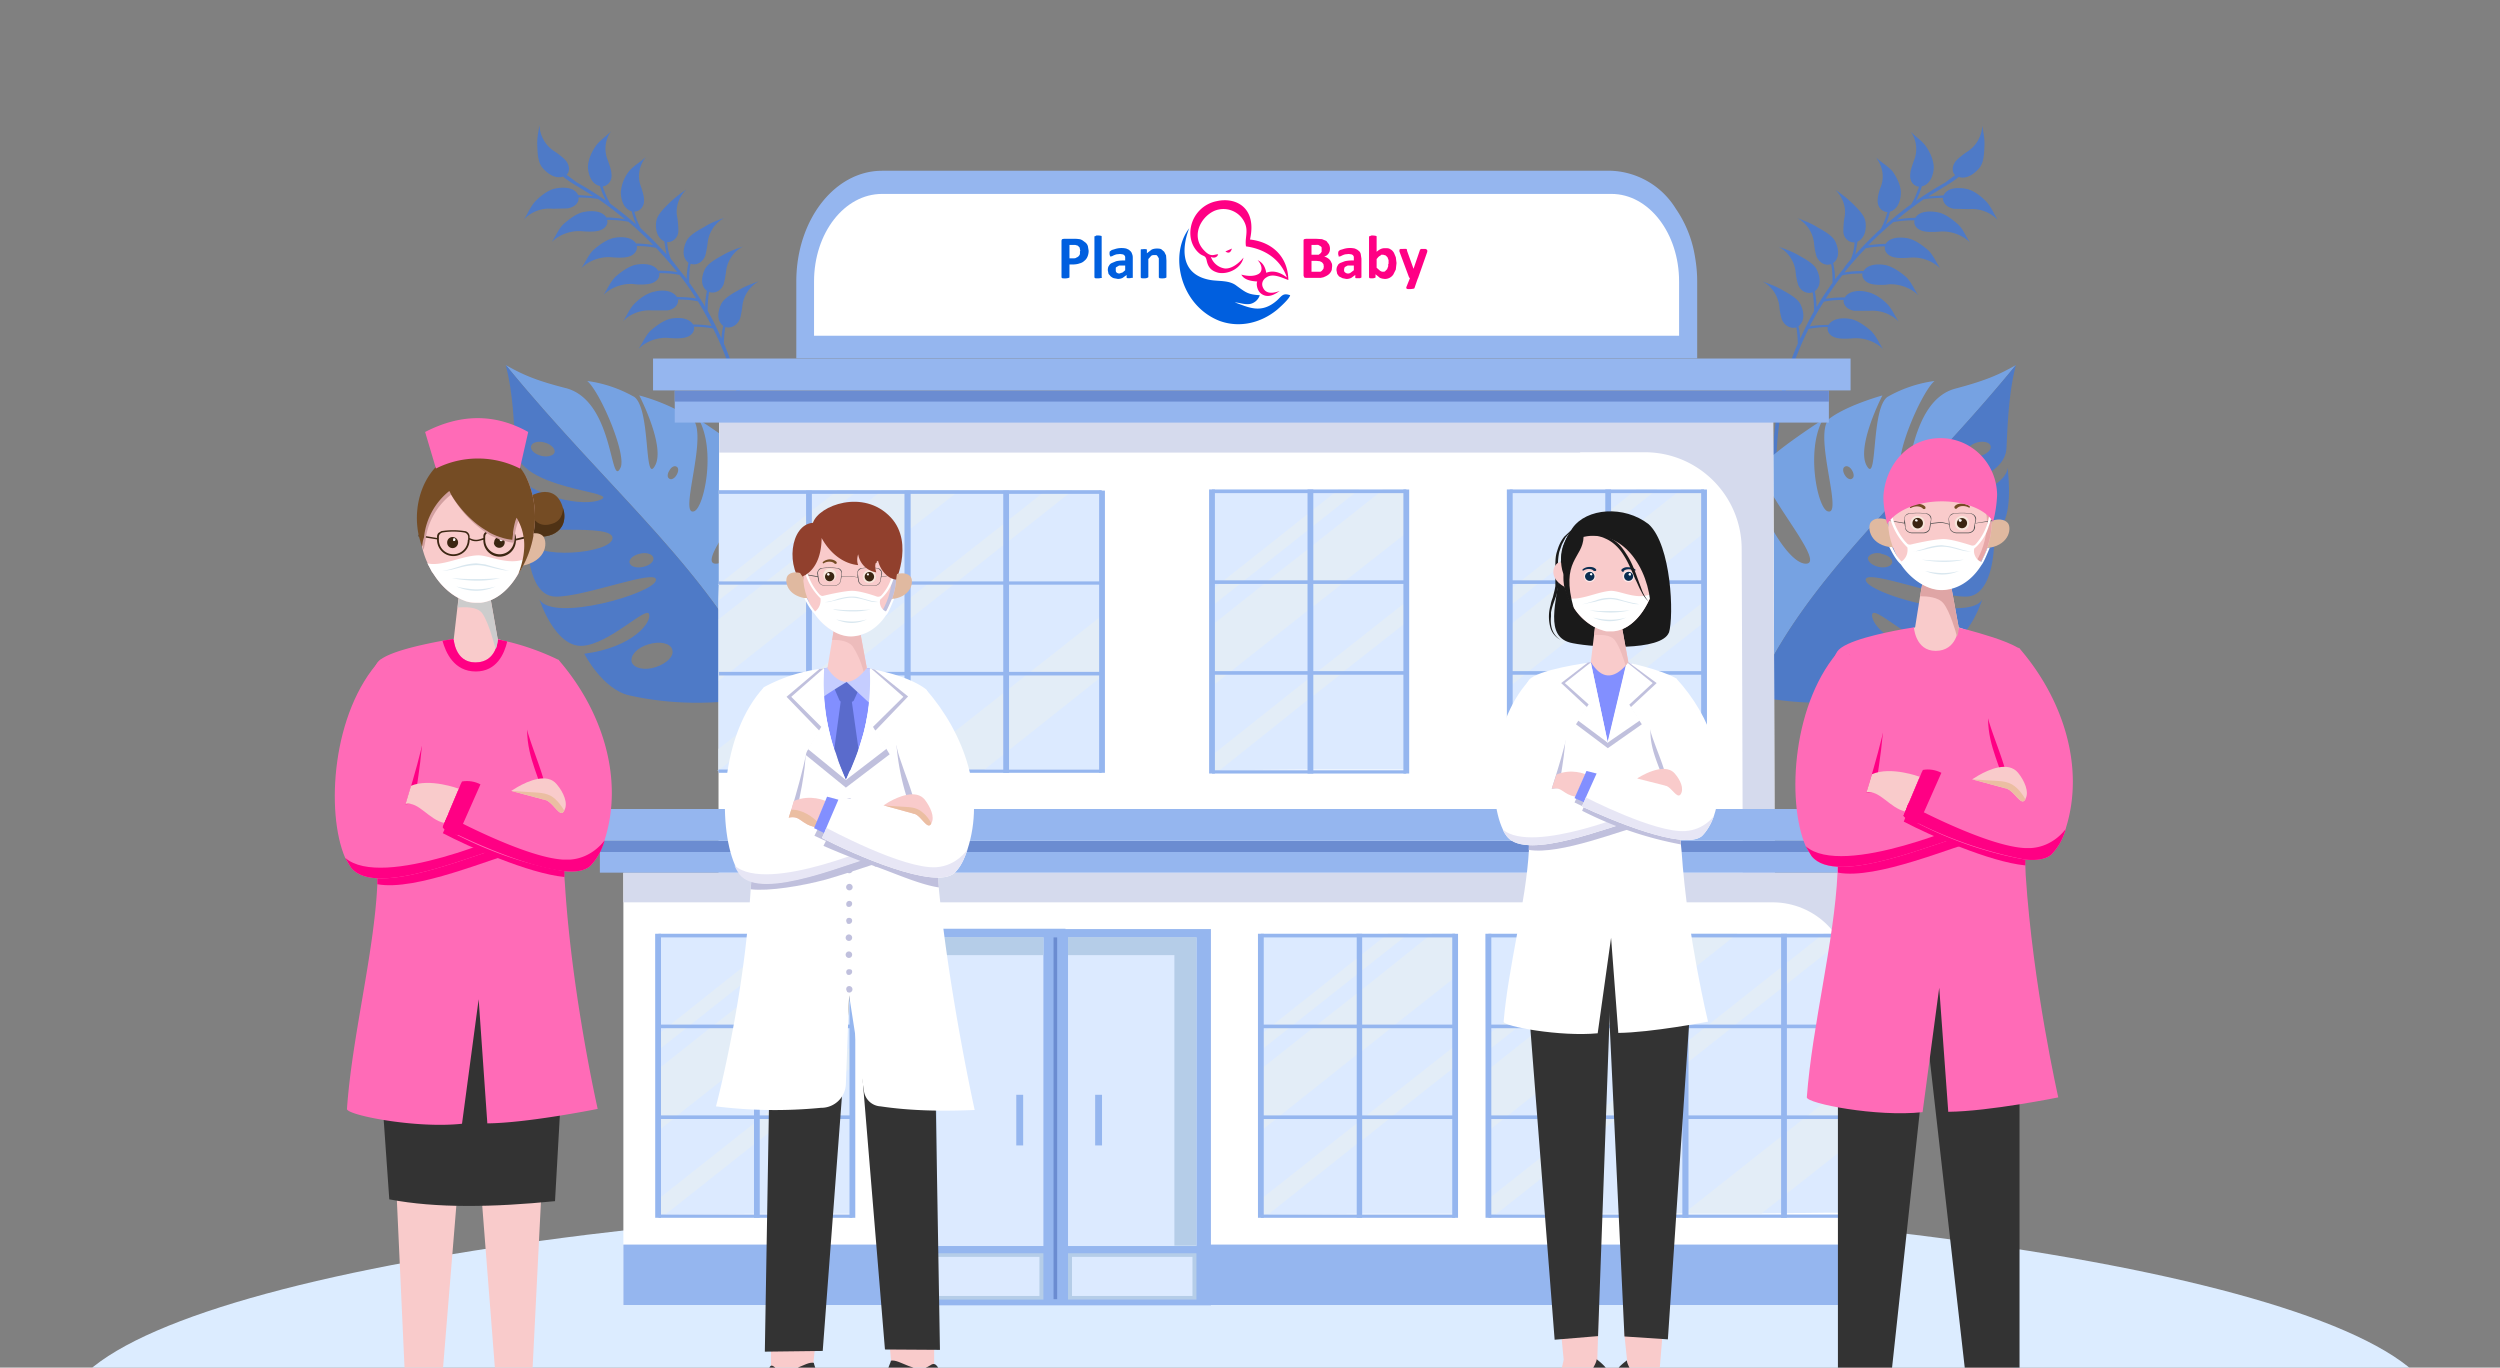 <svg xmlns="http://www.w3.org/2000/svg" width="691" height="378" fill="none"><rect width="100%" height="100%" fill="#808080" stroke="none"/><path fill="#DCECFF" d="M345.7 451.7c181.3 0 328.2-27 328.2-60.4C674 358 527 331 345.7 331S17.5 358 17.5 391.3c0 33.4 147 60.4 328.2 60.4Z"/><path fill="#4E7AC7" d="M496.9 95.1c0-1.5-.1-3-.4-4.6-1.3.4-3.1-.2-4-2.2a18 18 0 0 1-.7-3.7 9 9 0 0 0-4.6-6.8c1.9.7 3.8 1.4 5.5 2.4 1.8 1 4.2 2.3 5 4 .8 1.7 1.4 4.4-.6 6 .3 1 .4 2.2.5 3.4a88.4 88.4 0 0 1 3.8-7.6c0-1.7-.1-3.5-.4-5.2-1.3.5-3.2-.1-4-2.1a18 18 0 0 1-.7-3.7 9 9 0 0 0-4.7-6.8c2 .7 3.9 1.4 5.6 2.4 1.8 1 4.2 2.3 5 4 .8 1.7 1.4 4.4-.6 5.9.3 1.4.5 3 .5 4.4 1.3-2.3 2.8-4.5 4.4-6.7 0-1.8 0-3.5-.4-5.2-1.3.5-3.1-.1-4-2.1a18 18 0 0 1-.7-3.7 9 9 0 0 0-4.6-6.9c1.9.7 3.8 1.4 5.5 2.5 1.8 1 4.2 2.3 5 4 .8 1.7 1.4 4.4-.6 5.9.3 1.4.5 3 .5 4.5l2.4-3c.6-1 1.4-1.8 2-2.6.6-1.5.9-3 1-4.6-1.3.1-3-.9-3.1-3 0-1 .1-2.8.3-3.8.6-2.7-.4-5.7-2.5-7.7a31 31 0 0 1 4.7 3.7c1.4 1.4 3.3 3.2 3.6 5 .3 1.9 0 4.6-2.2 5.6l-.6 3.6c2.2-2.5 4.6-4.9 7.1-7.2.8-1.5 1.3-3 1.8-4.6-1.4 0-2.9-1.3-2.7-3.4 0-1 .5-2.8.9-3.7 1-2.7.4-5.7-1.4-8 1.5 1.4 3.5 2.5 4.7 4 1.1 1.6 2.2 3.8 2.2 5.7 0 1.8-.6 4.6-3 5.3a24 24 0 0 1-1.2 3.6c2.3-2 4.6-3.9 7-5.6l.1-.1c.9-1.5 1.6-3.2 2.1-4.8-1.3-.1-2.7-1.4-2.4-3.5 0-1 .7-2.8 1-3.7 1.1-2.6.8-5.7-.9-8 1.4 1.4 3.4 2.7 4.4 4.3 1.1 1.6 2 3.8 2 5.7-.1 1.8-.9 4.6-3.3 5.1-.4 1.4-1 2.7-1.6 4 2.6-1.8 5.3-3.5 8-5l2.8-2.1c-.9-.8-1-2.5.3-4 .7-.8 2.3-2 3.1-2.5a9 9 0 0 0 4.1-7.2c.3 1.9.7 3.7.6 5.6-.1 2-.1 4.4-1.3 6-1.2 1.5-3.5 3.4-5.8 2.6-1 .8-2.1 1.6-3.2 2.2l-.2.2h-.1l-4.9 3 4.2-.3c1.1-2.3 4.3-2.2 6.3-1.8 2 .4 4 2 5.4 3.4 1.4 1.4 2.2 3.5 3.3 5.2a10 10 0 0 0-8-3l-4.2-.1c-2.1-.4-3-1.8-3-3-1.8 0-3.5.1-5.3.4a99 99 0 0 0-7.4 5.6c1.7-.3 3.4-.5 5.1-.5 1.2-2 4.3-1.9 6.3-1.5 2 .4 4 2 5.5 3.3 1.4 1.3 2.2 3.4 3.3 5-2-2-5.2-3.2-8.2-3-1 .1-3 .2-4.1 0-2.4-.3-3.4-1.9-3-3.1a29.6 29.6 0 0 0-5.9.5 98.2 98.2 0 0 0-6.9 6.4c1.6-.2 3.2-.4 4.8-.4 1.3-2 4.3-1.9 6.3-1.5 2 .5 4 2 5.5 3.3 1.4 1.4 2.2 3.4 3.3 5-2-2-5.1-3.2-8.2-3-1 .1-3 .2-4.1 0-2.3-.3-3.3-1.9-3-3.1-1.8 0-3.6.2-5.3.5a94 94 0 0 0-5.9 6.7c1.8-.3 3.5-.4 5.3-.4 1.2-2 4.3-2 6.2-1.6 2 .5 4.1 2 5.6 3.3 1.4 1.4 2.2 3.4 3.3 5-2-2-5.2-3.2-8.2-3-1 .2-3.1.2-4.2 0-2.3-.3-3.3-1.9-3-3-1.9 0-3.7.1-5.6.5a90.3 90.3 0 0 0-4.6 6.5c1.7-.3 3.5-.4 5.3-.4 1.3-2 4.3-2 6.2-1.5 2 .4 4 1.8 5.4 3.2 1.4 1.3 2.2 3.4 3.3 5-2-2.1-5-3.2-8-3h-4.2c-2.3-.3-3.2-1.9-3-3-1.8 0-3.7.1-5.5.5a87 87 0 0 0-3.9 6.8c1.8-.3 3.5-.4 5.2-.4 1.3-2 4.3-2 6.3-1.6 2 .5 4 2 5.5 3.3 1.4 1.4 2.2 3.4 3.3 5-2-2-5.1-3.2-8.2-3-1 .1-3 .2-4.1 0-2.4-.3-3.3-1.9-3-3.1-1.8 0-3.6.2-5.3.5l-.4.8A84.2 84.2 0 0 0 491 128c0 .5-1 .6-1 0a83.9 83.9 0 0 1 6.9-33Z"/><path fill="#76A2E2" d="M487.7 161.3c-5.9-1.3-12.8-9.1-14.5-16.5 0 0-7.3 8.2-7.3 13.8 0 12.7 6.8 20.2 18.6 33.7h.2c14.4-33.2 43.6-56 72.5-91.4-4.4 2.5-8 4.2-16.7 6.5-13.3 3.5-12.1 28-15 22-1.8-3.7 5.6-21 9.2-24.1a36 36 0 0 0-13 4.4c-4.6 3.3-2.7 24.3-5.7 19.1-3.1-5.2 4.3-19.5 4.3-19.5s-9.5 2.6-14.5 6.3c-5 3.8 4 27.5-.7 25.7-2.7-1-6-16.7-1.3-25.3 0 0-12.9 8.3-16.4 12.4-3.6 4 17.7 27 11.9 27.4-5.7.4-16-19.6-14.2-26.2 0 0-8.1 7-10.4 12.7-2.2 5.7 16.8 19.8 13 19Zm24.2-29c-.5.4-1.4 0-2-1-.6-1-.6-2 0-2.3.6-.4 1.5.1 2 1 .6 1 .6 2 0 2.3Zm-28.3 34.4c-.9 1.2-3.4.9-5.5-.8-2.2-1.6-3.2-4-2.3-5.1 1-1.2 3.4-.9 5.6.7 2.2 1.7 3.2 4 2.2 5.2Z"/><path fill="#4E7AC7" d="M484.7 192.3a92.3 92.3 0 0 0 38.4-.1c7.4-1.7 12.4-11.5 12.4-11.5-13.5-1.8-18.7-8.8-18-11 .9-2.2 10.9 8.2 18.5 8.8 7.6.6 11.9-12.8 11.9-12.8-3.8 6.4-31.6-1.7-32.2-5.3-.7-3.5 19.9 4.7 27.8 4.5 7.9-.2 7.7-15.5 7.7-15.8-1.4 6-23.5 3.9-23.5-.4 0-4.2 23.3-.7 25.5-3.4 3.3-4.2 1.7-15.7 1.7-16-.5 6.1-17.3 11.3-23.7 9-6.6-2.5 23-2.6 23.4-14.6.3-6.3.6-15.2 2.6-22.8-28.9 35.3-58.1 58.2-72.5 91.4Zm61.8-70c1.8-.5 3.5 0 3.7 1 .3 1-1 2.2-2.8 2.7-1.8.4-3.4 0-3.7-1-.3-1 1-2.2 2.8-2.7Zm1.5 17c1 0 1.8.4 1.8 1.1 0 .7-.7 1.2-1.7 1.3-1 0-1.8-.4-1.9-1.1 0-.7.8-1.2 1.8-1.3Zm-30.2 38.8c3 1 5.1 3.1 4.6 4.9-.5 1.7-3.5 2.3-6.6 1.4-3-1-5.2-3.1-4.6-4.9.5-1.7 3.4-2.3 6.6-1.4Zm2.2-25c1.9.3 3.2 1.4 3 2.4-.2 1-1.9 1.6-3.7 1.2-1.8-.4-3.1-1.5-3-2.5.3-1 1.9-1.6 3.7-1.2ZM200.1 95c0-1.5.1-3 .4-4.6 1.3.4 3.1-.2 4-2.2.3-.9.6-2.7.7-3.7a9 9 0 0 1 4.6-6.8c-1.9.7-3.8 1.4-5.5 2.4-1.8 1-4.2 2.3-5 4-.8 1.7-1.4 4.4.6 6-.3 1-.4 2.2-.5 3.4a88.4 88.4 0 0 0-3.8-7.6c0-1.7.1-3.5.4-5.2 1.3.5 3.2-.1 4-2.1.3-1 .6-2.8.7-3.7a9 9 0 0 1 4.7-6.8c-2 .7-3.9 1.4-5.6 2.4-1.8 1-4.2 2.3-5 4-.8 1.7-1.4 4.4.6 5.9-.3 1.4-.5 3-.5 4.4a90.2 90.2 0 0 0-4.4-6.7c0-1.8 0-3.5.4-5.2 1.3.5 3.1-.1 4-2.1.3-1 .6-2.8.7-3.7a9 9 0 0 1 4.6-6.9c-1.9.7-3.8 1.4-5.5 2.5-1.8 1-4.2 2.3-5 4-.8 1.7-1.4 4.4.6 5.9-.3 1.4-.5 3-.5 4.5l-2.4-3-2-2.6c-.6-1.5-.9-3-1-4.6 1.3.1 3-.9 3.1-3 0-1-.1-2.8-.3-3.8-.6-2.7.4-5.7 2.5-7.7a31 31 0 0 0-4.7 3.7c-1.4 1.4-3.3 3.2-3.6 5-.3 1.9 0 4.6 2.2 5.6l.6 3.6a96.4 96.4 0 0 0-7.1-7.2c-.8-1.5-1.3-3-1.8-4.6 1.4 0 2.9-1.3 2.7-3.4 0-1-.6-2.8-.9-3.7-1-2.7-.4-5.7 1.4-8-1.5 1.4-3.5 2.5-4.7 4a10.7 10.7 0 0 0-2.2 5.7c0 1.8.6 4.6 3 5.3a24 24 0 0 0 1.2 3.6 100 100 0 0 0-7-5.6l-.1-.1c-.9-1.5-1.6-3.2-2.1-4.8 1.3-.1 2.7-1.4 2.4-3.5 0-1-.7-2.8-1-3.7-1.1-2.6-.8-5.7.9-8-1.4 1.4-3.4 2.7-4.4 4.3-1.1 1.6-2 3.8-2 5.7.1 1.8.9 4.6 3.3 5.1.4 1.4 1 2.7 1.6 4-2.6-1.8-5.3-3.5-8-5l-2.8-2.1c.9-.8 1-2.5-.3-4-.7-.8-2.3-2-3.1-2.5a9 9 0 0 1-4.1-7.2c-.3 1.9-.7 3.7-.6 5.6.1 2 .1 4.4 1.3 6 1.2 1.5 3.5 3.4 5.8 2.6 1 .8 2.1 1.6 3.2 2.2l.2.2h.1l4.9 3-4.2-.3c-1.1-2.3-4.3-2.2-6.3-1.8-2 .4-4 2-5.4 3.4-1.4 1.4-2.2 3.5-3.3 5.2 2-2.2 5-3.3 8-3l4.1-.1c2.2-.4 3.2-1.8 3-3 1.9 0 3.6.1 5.4.4a99 99 0 0 1 7.4 5.6c-1.7-.3-3.4-.5-5.1-.5-1.3-2-4.3-1.9-6.3-1.5-2 .4-4 2-5.5 3.3-1.4 1.3-2.2 3.4-3.3 5 2-2 5.1-3.2 8.2-3 1 .1 3 .2 4.1 0 2.4-.3 3.4-1.9 3-3.1a29.6 29.6 0 0 1 5.9.5 95.4 95.4 0 0 1 6.8 6.4c-1.5-.2-3.1-.4-4.7-.4-1.3-2-4.4-1.9-6.3-1.5-2 .5-4 2-5.5 3.3-1.4 1.4-2.2 3.4-3.3 5 2-2 5.1-3.2 8.2-3 1 .1 3 .2 4.1 0 2.3-.3 3.3-1.9 3-3.1 1.8 0 3.6.2 5.3.5 2 2.1 4 4.4 5.9 6.7-1.8-.3-3.5-.4-5.3-.4-1.2-2-4.3-2-6.3-1.6-2 .5-4 2-5.5 3.3-1.4 1.4-2.2 3.4-3.3 5 2-2 5.2-3.2 8.2-3 1 .2 3.1.2 4.2 0 2.3-.3 3.3-1.9 3-3 1.9 0 3.7.1 5.6.5 1.6 2 3.2 4.3 4.6 6.5-1.8-.3-3.5-.4-5.3-.4-1.3-2-4.3-2-6.2-1.5-2 .4-4 1.8-5.4 3.2-1.4 1.3-2.2 3.4-3.3 5 2-2.1 5-3.2 8-3h4.2c2.3-.3 3.2-1.9 3-3 1.8 0 3.6.1 5.5.5a87 87 0 0 1 3.8 6.8c-1.7-.3-3.4-.4-5.1-.4-1.3-2-4.3-2-6.3-1.6-2 .5-4 2-5.5 3.3-1.4 1.4-2.2 3.4-3.3 5 2-2 5.1-3.2 8.2-3 1 .1 3 .2 4.1 0 2.4-.3 3.3-1.9 3-3.1 1.8 0 3.6.2 5.3.5l.4.8c5.6 11.4 8.5 24 8.5 36.4 0 .5 1 .6 1 0a83.8 83.8 0 0 0-6.9-33Z"/><path fill="#76A2E2" d="M222.3 142.3c-2.3-5.7-10.4-12.7-10.4-12.7 1.8 6.6-8.5 26.6-14.2 26.2-5.8-.4 15.5-23.4 12-27.4-3.6-4-16.5-12.4-16.5-12.4 4.7 8.6 1.4 24.2-1.3 25.3-4.6 1.8 4.3-21.9-.7-25.7a54 54 0 0 0-14.5-6.3s7.4 14.3 4.3 19.5c-3 5.2-1.1-15.8-5.7-19.1a36 36 0 0 0-13-4.4c3.6 3 11 20.4 9.2 24-2.9 6-1.7-18.4-15-22-8.7-2.2-12.3-3.9-16.7-6.4 28.9 35.3 58.1 58.2 72.5 91.4h.2c11.8-13.5 18.6-21 18.6-33.7 0-5.6-7.3-13.8-7.3-13.8-1.7 7.4-8.6 15.2-14.5 16.5-3.8.8 15.2-13.3 13-19ZM185 130.1c.5-1 1.4-1.5 2-1.1.6.3.6 1.3 0 2.3-.6 1-1.5 1.4-2 1-.6-.3-.6-1.3 0-2.2Zm30.5 31.4c2.2-1.6 4.7-2 5.6-.7 1 1.2 0 3.5-2.3 5.1-2.1 1.7-4.6 2-5.5.8-1-1.2 0-3.5 2.2-5.2Z"/><path fill="#4E7AC7" d="M139.8 101c2 7.5 2.3 16.4 2.6 22.7.4 12 30 12 23.4 14.5-6.4 2.4-23.2-2.8-23.7-9 0 .4-1.6 11.9 1.7 16 2.2 2.8 25.5-.7 25.5 3.5 0 4.3-22 6.3-23.5.4 0 .3-.2 15.6 7.7 15.8 8 .2 28.5-8 27.8-4.5-.6 3.6-28.4 11.7-32.2 5.3 0 0 4.3 13.4 12 12.8 7.5-.6 17.5-11 18.3-8.8.8 2.2-4.3 9.2-17.9 11 0 0 5 9.8 12.4 11.5 10.7 2.4 23.2 3 38.4.1-14.4-33.2-43.6-56-72.5-91.4Zm13.5 24c-.3 1-2 1.4-3.7 1-1.9-.5-3.1-1.7-2.8-2.7.2-1 1.9-1.5 3.7-1 1.8.5 3 1.7 2.8 2.7Zm-2.5 15.6c0 .7-1 1.1-1.9 1-1 0-1.8-.5-1.7-1.2 0-.7.8-1.2 1.8-1.1 1 0 1.8.6 1.8 1.3Zm35 39c.6 1.7-1.5 3.8-4.6 4.8-3.1 1-6 .3-6.6-1.4-.5-1.8 1.5-4 4.6-4.9 3.2-1 6.1-.3 6.6 1.4Zm-5.2-25.4c.2 1-1 2.1-2.9 2.5-1.8.4-3.5-.1-3.7-1.2-.2-1 1.1-2.1 3-2.5 1.8-.4 3.4.2 3.6 1.2Z"/><path fill="#fff" d="M490.5 242.3H198.6V166l.1-4.3v-26.1l.1-20.9h291.3a45574.3 45574.3 0 0 1 .4 127.7Z"/><path fill="#D5DAED" d="M436.7 125h17.9c14.8 0 26.8 12 26.8 26.8a46465.4 46465.4 0 0 1 .3 90.5h8.8a71059 71059 0 0 0-.4-127.7H198.8v10.5h238Z"/><path fill="#fff" d="M172.3 241.2h346.8v119.5H172.3V241.2Z"/><path fill="#D5DAED" d="M172.3 241.2v8.2h317.6c11.9 0 21.5 9.6 21.5 21.5v89.8h7.7V241.2H172.3Z"/><path fill="#95B6EF" d="M172.3 344h346.8v16.7H172.3v-16.6Z"/><path fill="#DCEAFF" d="M519.6 335.2h-14.7l-18 .2h-21.5l-20 .1h-2.6l-29.4.2H411v-4l-.2-18.8V296l-.1-5.2v-4.4l-.2-27.9v-.4h108.9v51.5l.1 25.6Z"/><path fill="#E3EDF7" d="m452.1 258.1-41.3 32.7v-4.4l35.6-28.3h5.7Zm59.3 0-98 77.6H411v-4l93-73.6h7.3Zm-31.2 0L410.9 313V296l47.8-37.9h21.5Zm39.4 51.5-32.7 25.8h-21.5l54.1-42.8v17Z"/><path fill="#95B6EF" d="M410.6 258.1h1.6v78.5h-1.6V258Zm27.2 0h1.6v78.5h-1.6V258Zm27.3 0h1.6v78.5H465V258Zm27.2 0h1.6v78.5h-1.6V258Z"/><path fill="#95B6EF" d="M411.4 258.1h108v1h-108v-1Zm0 25.1h108v1h-108v-1Zm0 25.1h108v1h-108v-1Zm0 27.4h108v.9h-108v-1Z"/><path fill="#DCEAFF" d="M304.6 212.7h-32.7l-11.5.1H250l-19.5.2H222.8l-24.2.1h-.3l.3-.3V166l.1-4.3h-.2l.2-.2v-25.9h105.8v77.2Z"/><path fill="#E3EDF7" d="m237.1 135.6-1.1.9-11.6 9.1-1.6 1.3-17.4 13.8-1.2.9-5.5 4.3v-4.3h-.2l.2-.2 1-.7 23.1-18.3 1.6-1.3 5.9-4.6 1.1-1h5.7Zm59.3 0-1.1.9-16.4 13-1.6 1.2-12.6 10-1.2.9-11.9 9.4-1.6 1.2-17 13.6-1.2.9-7.4 5.8-1.6 1.3-23.9 18.9-.3.2V207l24.2-19 1.6-1.3 1.2-1 24.4-19.3 1.6-1.2 4.6-3.6 1.1-1 20-15.7 1.6-1.3 9-7.1 1.2-1h7.3Zm-31.2 0-1.2.9-12.4 9.7-1.6 1.3-16.6 13.2-1.1.9-7.9 6.2-1.6 1.3-21.1 16.7-1.2.9-1.8 1.4v-17l12.1-9.5 1.1-1 10.9-8.5 1.6-1.3 18.2-14.3 1.1-1h21.5Zm39.3 51.4L272 212.8h-21.6l54.2-42.7v17Z"/><path fill="#95B6EF" d="M303.8 135.6h1.6v78h-1.6v-78Zm-81 0h1.6v78h-1.6v-78Zm27.2 0h1.7v77.7H250v-77.7Zm27.3 0h1.6v78h-1.6v-78Z"/><path fill="#95B6EF" d="M304.5 135.6v.9H198.7v-1h105.8Zm0 25v1h-106l.2-.2v-.7h105.8Zm0 25.2v.9H198.7v-1h105.8Zm0 26.9v.9H198.6v-.5h-.3l.3-.2v-.2h105.9Z"/><path fill="#DCEAFF" d="M402.2 258.1v77.4h-27.3l-24.4.2h-2.3v-4l-.1-18.8v-2.7l-.2-14.2V286.4l-.2-27.9v-.4h54.5Z"/><path fill="#E3EDF7" d="m389.3 258.1-41.4 32.7v-4.4l35.7-28.3h5.7Zm12.9 30.9v5.8l-17.1 13.5-1.2 1-7.3 5.8-1.7 1.2-24.4 19.4h-2.3v-4l26.8-21.2 1.6-1.2 1.1-1 24.5-19.3Zm0-30.9v12l-16.6 13.1-1.2 1-7.8 6.2-1.7 1.2-21 16.7-1.2 1-4.6 3.6v-2.7l-.2-14.2 15-11.9 1.2-.9 10.8-8.5 1.7-1.3 18-14.4 1.2-.9h6.4Z"/><path fill="#95B6EF" d="M347.7 258.1h1.6v78.5h-1.6V258Zm53.7 0h1.6v78.5h-1.6V258Zm-26.5 0h1.6v78.5H375V258Z"/><path fill="#95B6EF" d="M348.5 258.1h53.7v1h-53.7v-1Zm0 25.1h53.7v1h-53.7v-1Zm0 25.1h53.7v1h-53.7v-1Zm0 27.4h53.7v.9h-53.7v-1Z"/><path fill="#DCEAFF" d="M388.7 135.3v77.4h-27.3l-24.4.2h-2.3v-4l-.2-18.8v-16.9l-.1-5.2v-4.5l-.2-27.8v-.4h54.5Z"/><path fill="#E3EDF7" d="M375.7 135.3 334.4 168v-4.5l35.6-28.2h5.7Zm13 30.9v5.8l-17.2 13.5-1.1 1-7.4 5.8-1.6 1.2L337 213h-2.3v-4l26.7-21.2 1.6-1.2 1.2-1 24.5-19.3Zm0-30.9v12L372 160.4l-1.1 1-7.9 6.2-1.6 1.2-21.1 16.7-1.2 1-4.6 3.6v-16.9l15-11.9 1-.9 11-8.6 1.5-1.2 18.2-14.4 1.1-.9h6.4Z"/><path fill="#95B6EF" d="M334.2 135.3h1.6v78.5h-1.6v-78.5Zm53.7 0h1.6v78.5h-1.6v-78.5Zm-26.5 0h1.6v78.5h-1.6v-78.5Z"/><path fill="#95B6EF" d="M335 135.3h53.7v1H335v-1Zm0 25.1h53.7v1H335v-1Zm0 25.1h53.7v1H335v-1Zm0 27.4h53.7v.9H335v-1Z"/><path fill="#DCEAFF" d="M471 135.3v77.4H443.7l-24.4.2H417v-4l-.2-18.8v-16.9l-.1-5.2v-4.5l-.2-27.8v-.4H471Z"/><path fill="#E3EDF7" d="M458 135.3 416.7 168v-4.5l35.6-28.2h5.7Zm13 30.9v5.8l-17.2 13.5-1.1 1-7.4 5.8-1.6 1.2-24.4 19.4H417v-4l26.7-21.2 1.6-1.2 1.2-1 24.5-19.3Zm0-30.9v12l-16.7 13.1-1.1 1-7.9 6.2-1.6 1.2-21.1 16.7-1.2 1-4.6 3.6v-16.9l15-11.9 1-.9 11-8.6 1.5-1.2 18.2-14.4 1.1-.9h6.4Z"/><path fill="#95B6EF" d="M416.5 135.3h1.6v78.5h-1.6v-78.5Zm53.7 0h1.6v78.5h-1.6v-78.5Zm-26.5 0h1.6v78.5h-1.6v-78.5Z"/><path fill="#95B6EF" d="M417.3 135.3H471v1h-53.7v-1Zm0 25.1H471v1h-53.7v-1Zm0 25.1H471v1h-53.7v-1Zm0 27.4H471v.9h-53.7v-1Z"/><path fill="#DCEAFF" d="M235.6 258.1v77.4H208.4l-24.5.2h-2.3v-4l-.1-18.8v-2.7l-.2-14.2V286.4l-.2-27.9v-.4h54.5Z"/><path fill="#E3EDF7" d="m222.7 258.1-41.4 32.7v-4.4L217 258h5.7Zm12.9 30.9v5.8l-17.1 13.5-1.2 1-7.3 5.8-1.6 1.2-24.5 19.4h-2.3v-4l26.8-21.2 1.6-1.2 1.1-1 24.5-19.3Zm0-30.9v12L219 283.2l-1.2 1-7.8 6.2-1.6 1.2-21.2 16.7-1.1 1-4.6 3.6v-2.7l-.2-14.2 15-11.9 1.2-.9 10.9-8.5 1.6-1.3L228 259l1.1-.9h6.4Z"/><path fill="#95B6EF" d="M181.1 258.1h1.6v78.5h-1.6V258Zm53.7 0h1.6v78.5h-1.6V258Zm-26.4 0h1.6v78.5h-1.6V258Z"/><path fill="#95B6EF" d="M182 258.1h53.6v1H182v-1Zm0 25.1h53.6v1H182v-1Zm0 25.1h53.6v1H182v-1Zm0 27.4h53.6v.9H182v-1Zm112.5-79h-44v104.1H334.7V256.8h-40.2Z"/><path fill="#B5CDE8" d="M252.9 346.4h35.5v12.8h-35.5v-12.8Z"/><path fill="#DCEAFF" d="M254 347.4h33.3v10.8H254v-10.8Z"/><path fill="#6B8CD1" d="M292.2 259.1v100h-1v-100h1Z"/><path fill="#DCEAFF" d="M252.9 259.1h35.5v85.3h-35.5v-85.3Z"/><path fill="#B5CDE8" d="M259 264h29.4V259h-35.5v85.3h6V264Zm71.7 95.2h-35.5v-12.8h35.5v12.8Z"/><path fill="#DCEAFF" d="M329.6 358.2h-33.3v-10.8h33.3v10.8Zm1.1-13.8h-35.5v-85.3h35.5v85.3Z"/><path fill="#B5CDE8" d="M324.6 264h-29.4V259h35.5v85.3h-6.1V264Z"/><path fill="#95B6EF" d="M302.7 302.6h1.9v14h-1.9v-14Zm-21.8 0h1.9v14h-1.9v-14Zm-115.1-70.2H526v8.8H165.8v-8.8Z"/><path fill="#6B8CD1" d="M165.8 232.4H526v3.1H165.8v-3Z"/><path fill="#95B6EF" d="M159 223.6h374v8.8H159v-8.8ZM186.5 108h319v8.8h-319v-8.8Z"/><path fill="#6B8CD1" d="M186.5 108h319v3h-319v-3Z"/><path fill="#95B6EF" d="M180.5 99.1h331v8.8h-331v-8.8ZM469.1 77.8V99h-249V77.8c0-17 10.6-30.6 23.7-30.6h201.6a22 22 0 0 1 17.8 10.5 32.3 32.3 0 0 1 5.3 13.3c.4 2.3.6 4.5.6 6.8Z"/><path fill="#fff" d="M225 92.8v-15c0-13.4 8.4-24.2 18.8-24.2h201.6c10.3 0 18.7 10.8 18.7 24.2v15H225Z"/><path fill="#fff" d="M228.8 87.8v-10c0-10.6 6.7-19.2 15-19.2h201.5c8.3 0 15 8.6 15 19.2v10H228.8Z"/><path fill="#91402D" d="M222.5 162c-5.5-4.8-4.2-17 2.2-17.5 1.6-4.8 14-9.5 21.5-1.5 6.8 7.3.8 19 .8 19h-24.5Z"/><path fill="#E0B9A0" d="M247.1 165.5h-.6a7 7 0 0 1-1.1.2l2.4-7s2.5-.8 3.8.6c1 1 .7 5.3-4.5 6.2Zm-23 0-1.1-.1-.7-.1c-5.2-1-5.5-5.2-4.5-6.3 1.3-1.4 3.8-.5 3.8-.5l2.4 7Z"/><path fill="#C0C0DD" d="M233 249.4a.9.9 0 0 1-.2-.7.9.9 0 0 1 .2-.6.9.9 0 0 1 .6-.2.9.9 0 0 1 .9.8.9.9 0 0 1-1.5.7Zm0 4.7a.9.9 0 0 1-.2-.6.9.9 0 0 1 .5-.8.9.9 0 0 1 .7 0l.2.1a.9.9 0 0 1-1.2 1.3Zm0 4.7-.2-.3a.9.9 0 0 1 .2-1 .9.9 0 0 1 .6-.2.9.9 0 0 1 .6.3.9.9 0 0 1-1.2 1.2Zm0 4.7a.9.9 0 1 1 1.2-1.2.9.9 0 0 1-1.2 1.2Zm0 4.7a.9.9 0 0 1-.2-.6.9.9 0 0 1 .5-.8.9.9 0 0 1 .7 0l.2.2a.9.9 0 0 1-1.2 1.2Zm0 4.7a.9.9 0 1 1 1.2-1.2.9.9 0 0 1-1.2 1.2Z"/><path fill="#F9CBCB" d="m224.5 381 1.2 8h-28l15.4-8.5V272.8l22-1.4L225 375l-.6 6Zm21 8 1.3-8-.6-6-10-103.6 22 1.4v107.7l15.4 8.5h-28Z"/><path fill="#333" d="m213.1 272.8 22-1.4-7.7 102-16 .2 1.7-100.8Zm45 0 1.7 100.3-15.2-.1-8.4-101.6 22 1.4Z"/><path fill="#828FFF" d="M240.3 194.3a67.7 67.7 0 0 1-6.5 21.3c-3.4-8-5.7-15.7-6.1-23.4a43 43 0 0 1 .1-7.5l1.5-.2 10.8.2h.3c.3 3.2.3 6.4-.1 9.6Z"/><path fill="#5A6BCC" d="m230.7 190.5 1.3 3a.9.9 0 0 0 .8.5h2.4c.3 0 .6-.1.8-.4l1.4-3.1a49.2 49.2 0 0 0-3.4-3.4l-2.2-.3a.9.9 0 0 0-1 .6l-1 2.4 1 .7Z"/><path fill="#5A6BCC" d="m232.4 193.7-2.6 19.2 4 6.2 4.3-6.3-2.7-19.2h-3Z"/><path fill="#fff" d="M269.4 306.8c-9.3.4-18 .2-26-1a4.9 4.9 0 0 1-4.6-4.2l-4.1-26.5-.9 24.5a6.8 6.8 0 0 1-6.9 6.6 131 131 0 0 1-29-.4s6.7-25.3 9-52.2c2.6-29.8 1.1-61.7 4.5-63.8a45.6 45.6 0 0 1 15.1-4.9l1-.1h.3c-.2 2-.3 4-.2 6a22.8 22.8 0 0 0 .3 4l.2 1.7.2 1.5.3 1.4.3 1.5.7 2.9a21 21 0 0 0 .9 3l.1.3.4 1 .8 2.5.5 1.3 1.5 3.7 1-2.4.3-.4.8-2a59.3 59.3 0 0 0 1.4-3.7l.5-1.6 1-3.2.3-1.3.3-1.3.2-1.2.3-1.3.2-1.6.2-1.3v-.5l.2-1.3v-1l.1-1.4a42.3 42.3 0 0 0-.1-5.3h.3l1 .3c3.1.6 10 2.3 14 5.3.8.6 1.2 2.9 1.4 6.6l.1 1.1v.5l.2 3v1.6c.4 10.5.5 26.1 2 42.1v.4c3 30 9.9 61.1 9.9 61.1Z"/><path fill="#C5CDFF" d="m240.3 194.3-6.3-5.8s-6.2 3.8-6.2 4l-.1-.3a43 43 0 0 1 .1-7.5l1.5-.2 10.8.2h.3c.3 3.2.3 6.4-.1 9.6Z"/><path fill="#C0C0DD" d="m245 207 .9 1.5-12.1 9.2-11.3-9.2.9-1.4 3.2-5.1-.2-.1-9-9.3 9.1-7.7 1-.1h.3c-2.1 7.5.5 18 5.4 30.1l.6.7.6-.7a53 53 0 0 0 6-30.1h.4l1 .3 9.2 7.4-9 9.4-.2.1 3.2 5Z"/><path fill="#fff" d="m233.8 215.6-10.4-8.5-.1-.1 3.1-5.1.6-1-8.3-8.3 8.9-7.8h.2a62.5 62.5 0 0 0 6 30.8ZM242 201.9l3.1 5-.1.1-11.2 8.6a60 60 0 0 0 6.6-30.8h.4l8.9 7.8-8.4 8.3.6 1Z"/><path fill="#F9CBCB" d="m239.5 184.7-.8 1c-3.3 3.7-6.6 4-10-1l1.3-7.8.5-3h7.1l2 10.8Z"/><path fill="#EDBCBC" d="m239.5 184.7-.8 1a23 23 0 0 0-3-7c-1.2-1.6-4-1.9-5.7-1.8l.5-3h7.1l2 10.8Z"/><path fill="#C0C0DD" d="m234.1 274-.1-.2a.9.9 0 0 1 .1-1 .9.9 0 1 1 0 1.3Zm0-4.7-.1-.2a.9.9 0 0 1 .1-1 .9.9 0 0 1 .7-.2.9.9 0 0 1 .6.2.9.9 0 0 1-1.3 1.2Zm0-4.7a.9.9 0 1 1 1.3-1.2.9.9 0 0 1-1.3 1.2Zm0-4.7a.9.9 0 1 1 1.3-1.2.9.9 0 0 1-1.3 1.2Zm0-4.7-.1-.3a.9.9 0 0 1 .1-1 .9.9 0 0 1 .7-.2.9.9 0 0 1 .6.3.9.9 0 0 1-1.3 1.2Zm0-4.7a.9.9 0 0 1-.2-.6.9.9 0 0 1 .2-.6.9.9 0 0 1 .7-.3.9.9 0 0 1 .6.3.9.9 0 0 1-1.3 1.2Zm0-4.7a.9.9 0 0 1 .7-1.5.9.9 0 1 1-.7 1.5Zm0-4.7a.9.9 0 0 1-.2-.6.9.9 0 0 1 .5-.8.9.9 0 0 1 1 .1.9.9 0 0 1-1.3 1.3Zm0-4.7a.9.9 0 0 1 .7-1.5.9.9 0 0 1 .8 1.2.9.9 0 0 1-.8.5.9.9 0 0 1-.7-.2Zm0-4.8a.9.9 0 0 1-.2-.6.9.9 0 0 1 .5-.8.9.9 0 0 1 1 .2.9.9 0 0 1-1.3 1.2Zm0-4.7a.9.9 0 1 1 1.3-1.2.9.9 0 0 1-1.3 1.2Zm0-4.7a.9.9 0 1 1 1.3-1.2.9.9 0 0 1-1.3 1.2Z"/><path fill="#F9CBCB" d="M247.7 159.3c0 7.8-5.7 16.6-12.5 16.6-6.9 0-13.2-8.8-13.2-16.6 0-7.9 5.7-14.3 12.8-14.3 7.1 0 12.9 6.4 12.9 14.3Z"/><path fill="#C0C0DD" d="M234.8 145h-.6c6.8.4 12.3 6.6 12.3 14.3 0 7.6-5.4 16-11.9 16.5h.6c6.8 0 12.5-8.7 12.5-16.5 0-8-5.8-14.3-12.9-14.3Z"/><path fill="#754C24" d="M248.7 157.7Z"/><path fill="#F7E6DC" d="M227.6 159.4a1.8 1.8 0 1 1 3.5 0 1.8 1.8 0 0 1-3.5 0Zm10.9 0a1.8 1.8 0 1 1 3.6 0 1.8 1.8 0 0 1-3.6 0Z"/><path fill="#754C24" d="M242.3 155.3c-.6-.5-1.2-.7-1.8-.7-.7 0-1.4 0-2 .6l-.1.2a.4.4 0 0 0 .2.4.4.4 0 0 0 .5-.1c.6-.7 2-.7 2.9-.1h.2a.2.2 0 0 0 .1-.2v-.1Zm-14.6.4c.8-.6 2.3-.6 2.9 0a.4.4 0 0 0 .7-.1l-.1-.3c-.6-.6-1.4-.7-2-.7-.7.1-1.3.3-1.8.8v.2l.1.1h.1Z"/><path fill="#3B2612" d="M241.6 159.4a1.3 1.3 0 1 0-2.6 0 1.3 1.3 0 0 0 2.6 0Zm-11 0a1.3 1.3 0 0 0-.4-1 1.3 1.3 0 0 0-.9-.3 1.3 1.3 0 0 0-.9 2.2 1.3 1.3 0 0 0 2.2-1Z"/><path fill="#fff" d="m240.1 159 .1-.3a.3.3 0 1 0-.1.3Zm-10.9 0a.3.3 0 1 0-.5-.5.3.3 0 0 0 .5.5Z"/><path fill="#4D4D4D" d="M247.8 158.8v-.1l-4.2.7.2-.8a1.3 1.3 0 0 0-.3-1c-.3-.4-.7-.6-1.1-.6-1.4-.2-2.7-.2-4 0-.5 0-1 .2-1.2.6a1.3 1.3 0 0 0-.2 1v1c-.3-.1-1.4-.4-2-.4l-2.4.2.1-.8a1.3 1.3 0 0 0-.2-1c-.3-.4-.7-.6-1.2-.6-1.3-.2-2.7-.2-4 0-.5 0-.9.2-1.1.6a1.3 1.3 0 0 0-.3 1l.1.7-4-.7v.2l4 .7.2 1c.1.8.9 1.4 1.8 1.4h2.7c.8 0 1.6-.6 1.7-1.4l.2-1 2.3-.2c.7 0 2 .3 2.2.4l.1.8c.1.8.9 1.4 1.8 1.4h2.7c.9 0 1.6-.6 1.7-1.4l.2-1 4.2-.7Zm-15.5 1.7c-.1.7-.8 1.3-1.6 1.3H228c-.9 0-1.6-.6-1.6-1.3l-.2-1.2-.1-.8a1.2 1.2 0 0 1 .2-.8c.2-.3.6-.5 1-.6a15.4 15.4 0 0 1 4 0c.4 0 .8.3 1 .6.2.2.3.5.3.8l-.3 2Zm11 0c-.1.7-.8 1.3-1.6 1.3H239c-.8 0-1.5-.6-1.6-1.3l-.3-2a1.1 1.1 0 0 1 .2-.8c.3-.3.6-.5 1-.6a15.4 15.4 0 0 1 4 0c.5 0 .8.3 1 .6.3.2.3.5.3.8l-.3 2Z"/><path fill="#333" d="M269.1 382.5c-3.6-1-4.8-.4-8-2.4-1.8-1-2-4.2-4-2.7-4 2.7-8.4-1.9-10.9-1.3.6-.2-7 14.4-.9 14.5 8.6 1 18.3.9 26.8.3 4.1-1.4 3.1-6.5-3-8.4Zm-68.1 0c3.6-1 7-1 10.4-3 1.7-1 1-3 2.9-1.5 4 2.7 8.2-1.9 10.7-1.3-.6-.2 6 13.8-.2 14-8.6.9-18.3.8-26.8.2-4.1-1.4-3.1-6.5 3-8.4Z"/><path fill="#fff" d="m246.5 165.6.6-.1v.1c-.7 1.7-1.4 3.4-2 4.3h-.1c-2.6 4-6.3 6-9.9 6-3.4 0-7.4-2.5-10-6.3-1-1-1.8-2.3-2.8-4.3h.7c.8 1.7 1.6 2.9 2.3 3.7 1.3-1 1.6-2.4 1.5-3.6a16 16 0 0 1-4.5-8v-.2h.1l.2-.1c.1 0 .3 0 .3.2v.2l.3 1a16 16 0 0 0 3.3 5.8c.3.3.7.5 1 .4 2-.5 6.2-1.4 8-1.4 2 0 5.2 1 6.9 1.6.4.1.9 0 1.2-.3a13.4 13.4 0 0 0 3.3-7l.1-.5c0-.2.2-.3.4-.3l.2.2v.2c-.1 1-.4 2-.7 3a12 12 0 0 1-3.6 5.5c-.4 1.3.4 2.9 1.6 3.3.5-.8 1-2.1 1.6-3.4Z"/><path fill="#D9E7EF" d="M228 166.4c.7 0 1.3-.2 1.9-.3l1.8-.6c1.2-.3 2.4-.6 3.7-.6.6 0 1.2 0 1.9.2l1.8.5 1.8.5 1.8.3a8 8 0 0 1-1.9-.1l-1.8-.5c-1.2-.3-2.4-.6-3.6-.6-1.3 0-2.5.3-3.7.6l-1.8.4c-.6.2-1.2.3-1.9.2Zm2.4 2 2.5.2a71.6 71.6 0 0 0 5.2 0l2.6-.1-2.6.4a28.2 28.2 0 0 1-7.7-.4Zm.7 2.8a21.4 21.4 0 0 0 4.3.6 15.7 15.7 0 0 0 4.2-.6 10.2 10.2 0 0 1-4.2 1 10.7 10.7 0 0 1-4.3-1Z"/><path fill="#91402D" d="M221.8 159.3s5.2-1.5 5.3-10.6c1.6 3 5 7 10.1 7.5-.4-1-.3-2.1 0-3a6 6 0 0 0 5 5c-.3-1-.6-2.8.5-3.2.6 2.6 2.7 5 5 5.2l.8-6.2-3.7-6.9c-.1-.2-6.9-4.6-6.9-4.6l-8.9.4-5.8 7.6c-2.5 3.1-3.7 6.1-1.4 8.8Z"/><path fill="#C0C0DD" d="m247 237.3-5.5 1.7-.6.1c-3.7 1.2-8.1 2.7-12.6 4-6.7 1.8-15.8 3.3-20.8 2.7l3.8-53.9.5-.1 10.9 15.6c0 6-1.8 13.5-3.2 20.5 2.5-.1 4.3-.8 7.2-1.2l1.8-.3c4-.5 8.3-1.1 12-1.2h4.4l1.6 9 .1.3.5 2.8Z"/><path fill="#fff" d="M245.2 235.5c-9.4 2.3-34.5 13.7-40.7 6-.5-.7-1-1.5-1.4-2.5-4.8-11.2-4-36 8.1-49.1l12 8.9c2.3 3.3-3.6 22-5 27 7.4-.5 18-3 25-2.5l1.5 9 .5 3.2Z"/><path fill="#E7E6F5" d="M245 235.7c-9.3 2.3-34.4 13.7-40.6 6-.5-.7-1-1.5-1.4-2.5 9.2 8.1 41.6-6.4 41.6-6.4l.5 2.9Z"/><path fill="#F9CBCB" d="m228.2 221.3-2.3 5.8-.6 1.5c-4-.8-4-3.3-7.3-2.6l.7-2.2.7-2.4c4.7-2 8.8 0 8.8 0Z"/><path fill="#EBBEA2" d="m225.9 227-.6 1.6c-4-.8-4-3.3-7.3-2.6l.7-2.2c3.2-.1 6.1 2.2 7.2 3.3Z"/><path fill="#C0C0DD" d="M259.6 245.3c-5-.7-11.8-3.7-17.3-5.7-.2 0-.4 0-.6-.2l-.8-.3a223.7 223.7 0 0 1-13.3-5.3l.7-1.4-.4-.1-2.8-1.3 1.8-3.6 1.8-4 .6-1 3.4.8.4-.8c2.5.3 5 .7 7.4 1.2l.8.1c4.8 1 6.5 1.6 11.7 3a66 66 0 0 1-5.2-20.6l9.4-9.1.1 1.1v.5l.2 3v1.6c.4 10.5.5 26.1 2 42.1Z"/><path fill="#828FFF" d="m233 221.4-.8 4.8-1.5 2.9-1 2-2-.8-.2-.2-2.5-1.2 3.6-8.7 3 .8 1.4.4Z"/><path fill="#fff" d="M267.4 234.8c-.9 2.8-2 5-3.6 6.5-5.4 4.8-28-5.2-36.6-9.7l.6-1.3.9-2.2 3-7 .3-.8c6.9 1 13.9 2.5 21 4.7.8-5.2-7.6-19.7-4.9-22.5l7.8-12c11 12.6 16.4 29.3 11.5 44.3Z"/><path fill="#E7E6F5" d="M267.4 234.8c-.9 2.8-2 5-3.6 6.5-5.4 4.8-28-5.2-36.6-9.7l.6-1.3.6-1.5s21.2 11.5 30.4 10.9c5.7-.4 8.6-4.9 8.6-4.9Z"/><path fill="#F9CBCB" d="m257.4 227.6-.1.2c-1 1.5-2.6-2.1-4.4-2.8l-8.7-2.4 1.6-1c2.5-1.4 7.4-3.5 9.8-.6 1.5 2 2.9 4.8 1.8 6.6Z"/><path fill="#EBBEA2" d="m257.4 227.6-.1.2c-1 1.5-2.6-2.1-4.4-2.8l-8.7-2.4c6.6.6 7.8.2 9.9 1.3a9 9 0 0 1 3.3 3.7Z"/><path fill="#F9CBCB" d="M131.3 269.2v.2l-1.5 19.1-8.2 100-.3 3.5 1.6 7.1-.1.6-16 .4 1.7-2c1.7-2.6 2.7-5.4 3.3-7.3l.6-.3-.1-1.8-5.4-118 21.3-1.3h1.6l1.5-.2Z"/><path fill="#F9CBCB" d="M152.7 400.5h-16.3l-.2-1.5 1.5-8.7-.1-1.8-7.8-100-1.6-19v-.3l1.6.1 1.5.1 21.3 1.3-5.9 117.6v1.4l.4.3c.5 1.9 1.5 5.1 3.5 8a14 14 0 0 0 2 2.5Z"/><path fill="#333" d="M153.4 332c-17 1.7-32.8 2-45.8-.5l-4.2-59.6h53.4l-3.4 60.2Z"/><path fill="#F9CBCB" d="M125.5 176.6s-12 3.7-19.3 8.2c-7.2 4.5 4.3 59.3 4.3 59.3h41s6.5-57.8.1-61.5c-5.4-3.1-14-6-14-6h-12.1Z"/><path fill="#FF6BB7" d="M165.2 306.5s-19.3 3.9-30.5 4l-2.4-34.3-4.6 34.4c-12.7 1.4-32-2.4-31.8-4.1 1.4-20 7.5-43 8.4-62.1v-1.9l.3-9.6c.4-19.2-4.4-36.6-1.8-46.2.3-1.3.8-2.4 1.4-3.4 1.9-3 12.8-5.2 18.1-6.2l3.1-.5s.3 6.5 6 6.5c6 0 6.2-6.4 6.2-6.4l2.6.6a70 70 0 0 1 14 5c.3.2.6.8.8 1.9 1.5 7-.4 32.3 1 58.2l.2 2.8c2 30.5 9 61.3 9 61.3Z"/><path fill="#FF0084" d="M140.2 177.3c-.8 3.4-2.9 8.3-8.7 8.3-6 0-8.3-5.2-9.2-8.5l3.1-.5s.3 6.5 6 6.5c6 0 6.2-6.4 6.2-6.4l2.6.6Zm4.3 57.7c-8.7 2.2-29.5 11.4-40.2 9.4v-1.9l.3-9.6c.4-19.2-4.4-36.6-1.8-46.3 1.4-1.1 3-2 4.7-2.4l8.5 14.3c2.2 3.7-1.2 19.9-1.7 25.7 8.4-.6 20.2-3.4 28-2.7l1.6 10v.4l.6 3.1Z"/><path fill="#FF6BB7" d="M142.3 233.1c-10.5 2.6-38.4 15.4-45.3 6.7l-1.6-2.7c-5.4-12.5-3.7-40.3 9.8-54.8l12.6 9.8c2.6 3.7-4 24.6-5.7 30.2 8.3-.6 20.2-3.4 27.9-2.7l1.7 10 .6 3.5Z"/><path fill="#FF0084" d="M142.3 233.1c-10.5 2.6-38.4 15.4-45.3 6.7l-1.6-2.7c10.3 9 46.3-7.1 46.3-7.1l.6 3.1Z"/><path fill="#F9CBCB" d="M126.8 218s-8-3-13.2-.8l-1.5 5c3.7-.7 6.4 4.4 10.8 5.3l4-9.6Z"/><path fill="#FF0084" d="M123 229v-.2l-.3-.2-.3-.1.6-1.4.7-1.6.3-.8 2.7-6.4.7.2.3-.9c7.7 1.1 14.5 2.9 22.5 5.3v-2c-.4-4.9-4.5-11-4.5-19.1l.1-2.8 8.5-15c.2 0 .5 0 .7.2 1.4 6.6-.2 29.2.8 53.4 0 1 0 2.1.2 3.2v1.6c-10-1-26.3-8.3-33.6-12.1l.6-1.3Z"/><path fill="#FF6BB7" d="M167.1 232.2a16 16 0 0 1-4 7.2c-1.5 1.3-4 1.7-7.1 1.4a105 105 0 0 1-33-11.8l-.6-.3v-.2l.6-1.4.7-1.6.3-.8 2.7-6.4.6-1.5.4-.8 5.1.8a140.6 140.6 0 0 1 18.3 4.4c.6-4-3.7-13.2-5.4-19.4-.7-2.7-1-4.8 0-5.7l8.6-13.8c12.3 14.1 18.2 33.1 12.8 49.9Z"/><path fill="#FF0084" d="M167.1 232.3a16 16 0 0 1-4 7.1c-1.5 1.3-4 1.7-7.1 1.4-9.8-1-25.5-8-33-11.8l-.6-.3v-.2l.6-1.4.7-1.6s21.2 11.5 32 12.1h1.8c6-.4 9.2-4.8 9.6-5.3Z"/><path fill="#FF0084" d="m132.8 216.8-6.2 14c-1.7 0-4-1.5-4.2-2.1l.6-1.6.7-1.6.3-.8 2.7-6.4.6-1.5.4-.8c1.8-.3 3.6 0 5.1.8Z"/><path fill="#F9CBCB" d="m156 224.1-.2.2c-1 1.7-2.8-2.3-4.8-3.1l-9.7-2.6 1.8-1.1c2.8-1.6 8.2-4 10.8-.7 1.8 2.1 3.3 5.3 2 7.3Z"/><path fill="#EBBEA2" d="m156 224.1-.2.2c-1 1.7-2.8-2.3-4.8-3.1l-9.7-2.6c7.3.6 8.6.2 11 1.4 1.7 1 2.9 2.8 3.7 4.1Z"/><path fill="#754C24" d="M145.4 147.5c-.3 0-.5-.2-.7-.3l-1-7.7c2.1-2.8 9.8-6.7 11.9.9l.3 1.1c1 6.6-6.2 8-10.5 6Z"/><path fill="#4F3215" d="M145.4 147.5c.2-3 .7-6.8 1.4-5.2 1.2 2.4 3.2 3.4 6 2.4 3-1 2.8-4.3 2.8-4.3l.3 1.1c1 6.6-6.2 8-10.5 6Z"/><path fill="#F9CBCB" d="m137.6 176.8-1 1c-3.8 4.4-7.6 4.6-11.2-1l1.5-13h8.4l2.3 13Z"/><path fill="#CCC" d="M137.6 176.8c0 .5-.3 2.2-.6 2.6-.4-1.4-2-7.6-3.8-10-1.5-1.8-4.8-1.6-6.7-1.5l.4-4h8.4l2.3 13Z"/><path fill="#E0B9A0" d="M145.4 148s2.7-1.4 4.5 0c1.5 1.2 1.8 7.2-6.2 8.5l1.7-8.5Z"/><path fill="#F9CBCB" d="M146.6 147a22.9 22.9 0 0 1-3.2 11.4c-2.6 4.5-6.4 7.8-10.6 8.2h-2c-.7 0-1.4-.2-2-.4l-1-.4c-3-1.2-5.8-3.8-7.8-6.9l-.7-1-.2-.4-.8-1.5-.1-.3c-1.3-2.8-2-5.8-2-8.8 0-9.3 6.8-16.9 15.2-16.9 8.4 0 15.2 7.6 15.2 17Z"/><path fill="#3B2612" d="M123.6 150a1.5 1.5 0 0 1 .4-1.1 1.5 1.5 0 1 1 2.2 2.1 1.5 1.5 0 0 1-1.1.5 1.5 1.5 0 0 1-1.5-1.5Zm13 0a1.5 1.5 0 0 1 .9-1.5 1.5 1.5 0 0 1 1.6.4 1.5 1.5 0 1 1-2.6 1Z"/><path fill="#fff" d="M125.3 149.5a.4.4 0 0 1 0-.5v-.2a.4.4 0 1 1 0 .7Zm13 0a.4.4 0 0 1-.2-.3.4.4 0 1 1 .8 0 .4.4 0 0 1-.4.4l-.3-.1Z"/><path fill="#3B2612" d="m144.7 148.4-2.1.5v-.5l-.1-.4-.1-.3v-.1l-.6-.6-.2-.1-.4-.1-1.3-.2a18.9 18.9 0 0 0-5 .2h-.2l-.3.2c-.2 0-.5.3-.6.5-.2.3-.2.6-.2.9v.3c-.3.1-1.2.5-2 .5a3.7 3.7 0 0 1-1.8-.5v-.3a1.6 1.6 0 0 0-1.2-1.6h-.1a20.6 20.6 0 0 0-6.5 0l-.8.5c-.3.3-.4.7-.4 1v.4l-3.6-.6-1.5-.3v.5l1.4.2 3.7.6v.1a4.5 4.5 0 1 0 9 0h.2c.4.3 1 .4 1.6.4.7 0 1.5-.3 2-.4a4.6 4.6 0 0 0 1 3 4.5 4.5 0 0 0 8-2.8l2.2-.5 2.5-.6.1-.5-2.7.6Zm-15.4.8a4 4 0 0 1-8 0v-.8c0-.6.4-1 .9-1.2a18.2 18.2 0 0 1 6.2 0c.5.1 1 .6 1 1.2v.8Zm12.8 0a4 4 0 1 1-8 0v-.8c0-.6.3-1 .8-1.2h.4a18 18 0 0 1 5.9 0c.2 0 .4.2.6.4.2.2.3.5.3.8v.8Z"/><path fill="#D2A0A0" d="M147.4 147.8v.5a29 29 0 0 1-2.6 7.7c.5-2 .7-4 .4-6.2v-.5c-.3-1.7-.9-3.5-1.9-5.3a14 14 0 0 0-1 4v.5l-.2 1.5c-1 0-2-.3-2.9-.6h-.4l-3-1.3-.7-.4a30.3 30.3 0 0 1-10.4-11 18.8 18.8 0 0 0-7.1 12.7l-.5 2.6a26.2 26.2 0 0 1-.8-2.8l-.2-.5c-2.4-11.6 4.6-24.7 18.1-23.7 5.3.4 9 3 11.2 6.8a25.9 25.9 0 0 1 2 16Z"/><path fill="#fff" d="M145.3 154.4a24 24 0 0 1-2 4c-2.4 4.5-6.3 7.8-10.5 8.2h-1a10.4 10.4 0 0 1-3-.4l-1-.4c-3-1.3-5.8-3.8-7.8-6.9l-.7-1-.2-.4-.8-1.5-.2-.3c3.9 1 9.6-2.1 14-2.2 3-.1 8.5 3 13.2.9Z"/><path fill="#D9E7EF" d="M122.3 157.7c.8 0 1.5-.2 2.3-.4l2.3-.7a17 17 0 0 1 4.8-.9l2.4.3 2.4.7 2.3.6c.7.2 1.5.4 2.3.4-.8 0-1.6 0-2.4-.2a36 36 0 0 1-2.3-.5c-1.6-.4-3.1-.8-4.7-.8a19 19 0 0 0-4.7.7l-2.3.6c-.8.1-1.6.3-2.4.2Zm2.6 2.1 3.3.2a91.8 91.8 0 0 0 6.7 0l3.3-.2a28 28 0 0 1-6.7.7 38.3 38.3 0 0 1-6.6-.7Zm1.2 2.3a27.2 27.2 0 0 0 5.4.8 20.1 20.1 0 0 0 5.5-.8 13.1 13.1 0 0 1-5.5 1.2 13.8 13.8 0 0 1-5.4-1.2Z"/><path fill="#754C24" d="M147.4 147.8v.5a29 29 0 0 1-4.1 10.3c1.1-3 1.9-6.3 1.5-9.7l-.1-.5c-.2-1.5-.7-3-1.4-4.4l-.5-.9c-.5 1-.8 2.7-1 4v.5l-.2 1.6c-1-.1-2-.3-2.9-.6a17 17 0 0 1-3.4-1.4l-.6-.4c-5.3-3-8.8-8-10-10.1l-.5-1a18.8 18.8 0 0 0-7 12.8c-.3.8-.4 1.5-.5 2.3l-.1.3-.8-2.8-.1-.5c-2.4-11.6 4.5-24.7 18-23.6a13.8 13.8 0 0 1 11.7 7.6 25.9 25.9 0 0 1 2 16Z"/><path fill="#FF6BB7" d="M143.7 129.5a25.7 25.7 0 0 0-23.2 0l-3-10.1c9.7-5 19.2-5.2 28.5 0l-2.3 10.1Z"/><path fill="#F9CBCB" d="m520.7 401 1.3 9.7h-31.3l18.8-9.7-1.6-133.3 24.5-1.7-11 127.4-.7 7.5Zm23.5 9.7 1.3-9.8-.7-7.5-11-127.4 24.4 1.7L556 401l19.6 9.6h-31.3Z"/><path fill="#333" d="m508 267.7 26.8 1-13.5 124.7H508V267.7Z"/><path fill="#333" d="M558.2 267.7v125.7h-13.4l-14.3-126 27.7.3ZM571 405c-4.1-1-8.6-1.3-12.3-3.4-2-1.1-4-3.2-6.2-1.4-4.5 3-4.3-3-7.1-2.3.7-.2-7.9 16.1-1 16.3 9.6 1 20.3 1 29.8.3 4.7-1.6 3.5-7.3-3.2-9.5Zm-76.1 0c4-1 8.5-1.3 12.2-3.4 2-1.1 4-3.2 6.2-1.4 4.5 3 4.4-3 7.1-2.3-.6-.2 7.9 16.1 1 16.3-9.5 1-20.3 1-29.8.3-4.7-1.6-3.5-7.3 3.3-9.5Z"/><path fill="#F9CBCB" d="M529.3 173.4s-12 3.7-19.3 8.2c-7.3 4.5 4.2 59.3 4.2 59.3h41.1s6.6-57.8.1-61.5c-5.4-3.1-14-6-14-6h-12.1Z"/><path fill="#FF6BB7" d="M569 303.3s-19.2 3.9-30.5 4L536 273l-4.6 34.4c-12.7 1.4-32-2.4-32-4.1 1.5-20 7.6-43 8.5-62.1v-1.9l.3-9.6c.5-19.2-4.4-36.6-1.8-46.3.3-1.2.8-2.3 1.4-3.3 2-3 12.8-5.2 18.2-6.2l3-.5s.4 6.5 6 6.5c6 0 6.3-6.4 6.3-6.4l2.6.6c3.6 1 10.2 2.8 14 5 .4.2.7.8.9 1.9 1.4 7-.5 32.3 1 58.2l.1 2.7c2 30.6 9 61.4 9 61.4Z"/><path fill="#FF0084" d="M548.3 231.8c-8.7 2.2-29.6 11.4-40.3 9.4v-1.9l.3-9.6c.5-19.2-4.4-36.6-1.8-46.3 1.4-1.1 3-2 4.7-2.5l8.6 14.4c2.2 3.7-1.3 19.9-1.7 25.7 8.3-.6 20.2-3.4 28-2.8l1.6 10.2v.3l.6 3.1Z"/><path fill="#FF6BB7" d="M546 230c-10.4 2.5-38.4 15.3-45.3 6.6l-1.6-2.7c-5.4-12.5-3.7-40.3 9.9-54.8l12.6 9.8c2.5 3.7-4.1 24.5-5.7 30.2 8.3-.6 20.1-3.4 27.9-2.8l1.7 10.2.6 3.4Z"/><path fill="#FF0084" d="M546 230c-10.4 2.5-38.4 15.3-45.3 6.6l-1.6-2.7c10.3 9 46.5-7.1 46.5-7.1l.5 3.1Z"/><path fill="#F9CBCB" d="M530.6 214.7s-8-3-13.2-.7l-1.5 5c3.6-.7 6.4 4.3 10.7 5.3l4-9.6Z"/><path fill="#FF0084" d="m526.7 225.8.1-.2-.3-.2-.3-.1.6-1.4.6-1.6.4-.8 2.7-6.4.6.2.4-.9c7.7 1.1 14.6 2.9 22.5 5.3v-2c-.4-4.9-4.5-11-4.5-19.1 0-1 0-1.9.2-2.8l8.5-15.1.7.3c1.3 6.6-.2 29.2.7 53.4l.2 3.2v1.6c-10-1-26.3-8.3-33.6-12.1l.5-1.3Z"/><path fill="#FF6BB7" d="M571 229a16 16 0 0 1-4 7.2c-1.5 1.3-4 1.7-7.2 1.4a105.4 105.4 0 0 1-33-11.8l-.7-.3.1-.2.6-1.4.6-1.6.4-.8 2.7-6.4.6-1.5.4-.8 5.1.8a141.2 141.2 0 0 1 18.3 4.4c.7-4-3.7-13.2-5.4-19.4-.7-2.7-1-4.8 0-5.7L558 179c12.3 14.1 18.3 33.1 13 49.9Z"/><path fill="#FF0084" d="M571 229a16 16 0 0 1-4 7.2c-1.5 1.3-4 1.7-7.2 1.4a117 117 0 0 1-33-11.8l-.7-.3.1-.2.6-1.4.6-1.6s21.3 11.5 32.2 12.1h1.8c6-.4 9.2-4.8 9.6-5.3Z"/><path fill="#FF0084" d="m536.6 213.6-6.2 14c-1.7 0-4-1.5-4.3-2.1l.7-1.6.6-1.6.4-.8 2.7-6.4.6-1.5.4-.8c1.8-.3 3.5 0 5.1.8Z"/><path fill="#F9CBCB" d="m559.8 221-.1.1c-1.1 1.7-2.8-2.3-5-3.1l-9.6-2.6 1.8-1.1c2.8-1.6 8.2-4 10.9-.7 1.7 2.1 3.2 5.3 2 7.3Z"/><path fill="#EBBEA2" d="m559.8 221-.1.1c-1.1 1.7-2.8-2.3-5-3.1l-9.6-2.6c7.4.6 8.7.2 11 1.4 1.7 1 3 2.8 3.7 4.1Z"/><path fill="#F9CBCB" d="m541.4 173.5-1 1.1c-3.6 4.2-7.4 4.4-11.1-1l1.4-8.8.6-3.3h7.9l2.2 12Z"/><path fill="#DFA5A5" d="M541.4 173.5c0 .5-.2 2.1-.5 2.4-.3-1.3-2-7-3.7-9.1-1.4-1.8-4.6-2-6.5-2l.6-3.3h7.9l2.2 12Z"/><path fill="#E0B9A0" d="M550 151.4c-.3 0-.5.1-.8 0-.4.2-.8.2-1.2.2l2.7-7.7s2.7-1 4.2.6c1.1 1.1.8 5.9-5 6.9Zm-25.9 0-1.1-.1-.8-.1c-5.8-1-6.1-5.9-5-7 1.5-1.6 4.2-.6 4.2-.6l2.7 7.8Z"/><path fill="#F9CBCB" d="M550.5 144.5c0 8.7-6.3 18.5-13.8 18.5-7.7 0-14.8-9.8-14.8-18.5 0-8.8 6.4-16 14.3-16 8 0 14.3 7.2 14.3 16Z"/><path fill="#E7A7A7" d="M536.2 128.5h-.7c7.6.5 13.7 7.4 13.7 16 0 8.5-6 17.9-13.2 18.4h.7c7.5 0 13.8-9.7 13.8-18.4 0-8.8-6.4-16-14.3-16Z"/><path fill="#754C24" d="M551.7 142.7Z"/><path fill="#F7E6DC" d="M528 144.6a2 2 0 1 1 4 0 2 2 0 0 1-4 0ZM542.3 146.6a2 2 0 1 0 0-4 2 2 0 0 0 0 4Z"/><path fill="#754C24" d="M544.5 140c-.6-.5-1.3-.7-2-.8-.7 0-1.6 0-2.2.7a.4.4 0 0 0-.1.3.4.4 0 0 0 .1.3.4.4 0 0 0 .6 0c.7-.8 2.3-.8 3.3-.2h.2a.2.2 0 0 0 0-.3Zm-16.3.4c1-.6 2.6-.6 3.3.2a.4.4 0 0 0 .3.1h.1a.4.4 0 0 0 .3-.2v-.2a.4.4 0 0 0-.1-.3c-.6-.6-1.5-.8-2.2-.7-.7 0-1.4.3-2 .8v.1a.2.2 0 0 0 .3.2Z"/><path fill="#3B2612" d="M543.7 144.6a1.4 1.4 0 1 0-2.8 0 1.4 1.4 0 0 0 2.8 0Zm-12.2 0a1.4 1.4 0 1 0-2.9 0 1.4 1.4 0 0 0 2.9 0Z"/><path fill="#fff" d="m542 144.1.2-.1a.4.4 0 0 0 0-.3.4.4 0 0 0-.2-.2h-.2a.4.4 0 0 0-.3 0 .4.4 0 0 0 0 .6.4.4 0 0 0 .6 0Zm-12 0a.4.4 0 0 0-.6-.5l-.1.2a.4.4 0 0 0 .6.3Z"/><path fill="#4D4D4D" d="M550.7 144v-.2l-4.7.8.2-1a1.4 1.4 0 0 0-.3-1c-.3-.4-.8-.7-1.3-.7-1.5-.2-3-.2-4.5 0-.5 0-1 .3-1.2.7a1.5 1.5 0 0 0-.3 1l.1 1.2c-.4-.1-1.7-.5-2.4-.5l-2.6.3.1-1a1.4 1.4 0 0 0-.2-1c-.3-.4-.8-.7-1.3-.7-1.5-.2-3-.2-4.5 0-.5 0-1 .3-1.2.7a1.4 1.4 0 0 0-.3 1v.9l-4.5-.7v.1l4.6.8.2 1.2c0 .8 1 1.5 2 1.5h3c1 0 1.8-.6 1.9-1.5l.2-1.1 2.6-.3c.8 0 2.2.4 2.4.5l.2.9c0 .8 1 1.5 2 1.5h3c1 0 1.8-.6 2-1.5v-1.2l4.8-.7Zm-17.4 1.9c0 .7-.9 1.3-1.8 1.3h-3c-.9 0-1.7-.6-1.8-1.4l-.1-1.3-.2-.9a1.3 1.3 0 0 1 .3-1c.2-.3.7-.5 1.1-.6a17 17 0 0 1 4.5 0c.4.1.9.3 1.1.7.2.3.3.6.3 1l-.4 2.2Zm12.3 0c0 .7-.8 1.3-1.7 1.3h-3c-1 0-1.8-.6-1.9-1.4l-.3-2.2a1.3 1.3 0 0 1 .3-1c.3-.3.7-.5 1.1-.6a17 17 0 0 1 4.5 0c.5.1.9.3 1.1.7.2.3.3.6.3 1l-.4 2.2Z"/><path fill="#fff" d="m549.2 151.5.7-.1v.2c-.8 1.8-1.5 3.7-2.3 4.7-2.9 4.6-7 6.8-11 6.8-3.9 0-8.4-2.9-11.2-7.1-1.2-1.1-2.1-2.6-3.2-4.8h.8c.9 1.9 1.7 3.2 2.6 4 1.4-1 1.8-2.5 1.6-3.9a17.9 17.9 0 0 1-5-9v-.2H522.6c.2-.1.3 0 .4.1v.3l.3 1.2c.8 2.5 2.3 5 3.7 6.4.3.4.7.5 1.2.4 2-.5 6.8-1.5 9-1.5 2 0 5.6 1.1 7.5 1.7.5.2 1 .1 1.3-.2a15 15 0 0 0 3.8-8l.1-.5c0-.2.2-.3.4-.3l.2.2v.2c-.1 1.2-.4 2.3-.8 3.3-.8 2.7-2.3 4.8-4 6.2-.4 1.4.5 3.2 1.9 3.7.5-1 1.2-2.4 1.7-3.8Z"/><path fill="#D9E7EF" d="M528.6 152.5c.7 0 1.4-.3 2-.5.7-.1 1.4-.4 2-.6 1.4-.4 2.8-.7 4.2-.7l2.1.3 2 .5 2 .6 2 .4-2-.2-2-.5c-1.4-.4-2.7-.7-4.1-.7-1.4 0-2.7.3-4 .6l-2.1.5-2 .3Zm2.6 2.2 2.9.2a81.4 81.4 0 0 0 5.7 0l3-.2a24.3 24.3 0 0 1-5.8.6 33 33 0 0 1-5.8-.6Zm.9 3.1a23.4 23.4 0 0 0 4.7.6 17.5 17.5 0 0 0 4.7-.6 11.4 11.4 0 0 1-4.7 1 12 12 0 0 1-4.7-1Z"/><path fill="#FF6BB7" d="M550.9 144.2c-4.8-7.4-23.5-7.8-29.3.6 0 0-1.2-4.8-1-8 .7-8.6 7-15.7 15.7-15.7s15.6 7 15.7 15.7a35 35 0 0 1-1.1 7.4Z"/><path fill="#1A1A1A" d="M461.3 174.8c-2 5.3-20.5 4.2-26.5 3-8.4-1.5-4.4-11.4-3.5-21.2.3-3.7.5-6.5 3.3-10.6 3.9-5.6 14.3-6.4 21.1-1.1 6.3 5.8 7 25.3 5.6 30Z"/><path fill="#1A1A1A" d="M436 146a2 2 0 0 0-1 .4l-.9.6-1.4 1.6-1 1.9-.7 2c-.3 1.3-.4 2.7-.4 4.1l.2 4.4v.5l-.1.6-.2 1c-.1.8-.3 1.5-.6 2.2-.5 1.4-1 2.7-1.2 4v1.1a8.7 8.7 0 0 0 .2 3.2 5.6 5.6 0 0 0 2.5 3.3 5.6 5.6 0 0 1-2.8-3.2 11.3 11.3 0 0 1 0-6.5c.1-.8.4-1.5.6-2.1l.5-2 .2-1.1V156.7c0-1.5 0-3 .5-4.4.4-1.4 1-2.8 2-4l1.6-1.5a5 5 0 0 1 .9-.5 2 2 0 0 1 1-.2Z"/><path fill="#F9CBCB" d="M433.5 158.3v4.3h-.2c-.2-.2-.4-.2-.7-.3-4.8-2.6-3.2-6-2-6.7.8-.4 1.7 0 2.3.3v.2c0 .7.3 1.5.6 2.2Zm8 217.2 1.8 7.8c-7.5 4.3-13.7 5.1-18.5 4 4.6-3.4 6.6-7 7.4-11.5l-10.4-108 21.9-3-2 104.5-.2 6.2Zm6 7.6 2.3-6.4-.8-7.6-3-104.5 21.9 2.8-9.2 111.4c1.3 4 4.2 6.8 8.9 10a39.8 39.8 0 0 1-20.2-5.7Z"/><path fill="#333" d="m421.8 267.8 24.2-17.3-4.3 118.8-12 1-8-102.5Z"/><path fill="#333" d="M467.9 267.7 461 370.2l-12-.8-5.1-107.4 24 5.7Z"/><path fill="#828FFF" d="M439.8 183s-9.8 2.9-15.7 6.3c-5.9 3.5 3.5 45.4 3.5 45.4h33.3s5.3-44.3.1-47c-4.4-2.5-11.4-4.7-11.4-4.7h-9.8Z"/><path fill="#fff" d="M472 282.4s-15.6 3-24.7 3.1l-2-26.3-3.7 26.4c-10.3 1-26-1.9-26-3.2 1.3-15.3 6.2-33 7-47.5v-1.4l.2-7.4c.4-14.7-3.6-28-1.5-35.4.3-1 .7-1.8 1.2-2.6 2-3 16.8-5 17.2-5l4.7 22.2 5.3-22.2c1 .2 9.3 2 13.4 4.3.3.1.5.6.7 1.4 1.2 5.4-.3 24.7.8 44.6l.2 2c1.6 23.5 7.3 47 7.3 47Z"/><path fill="#C0C0DD" d="M455.3 227.7c-7.1 1.7-24 8.7-32.8 7.2l.1-1.4.2-7.4c.4-14.7-3.6-28-1.5-35.4 1.1-.9 2.4-1.5 3.8-1.9l7 11c1.8 2.8-1 15.2-1.4 19.6 6.8-.4 16.4-2.6 22.7-2l1.4 7.7v.2l.5 2.4Z"/><path fill="#C0C0DD" d="m457.9 188.8-7.6-5.6-.7-.2-4.8 21.8-.4.5-.5-.5-4.2-21.7h-.8l-7.4 5.7 7.2 6.7-3.1 4.7 8.8 6.6 9.4-6.6-3.1-4.7 7.2-6.7Z"/><path fill="#fff" d="m436.1 199 3-4.3-6.6-5.9 7.2-5.7 4.7 22.2-8.3-6.2Z"/><path fill="#fff" d="m450.3 194.7 3 4.4-9 6.2 5.3-22.3 7.2 5.8-6.5 6Zm3.1 31.6c-8.4 2-31.2 11.7-36.8 5-.4-.5-.9-1.2-1.2-2-4.5-9.6-3.1-30.8 8-42l10.1 7.6c2.1 2.9-3.3 18.8-4.6 23.1 6.8-.5 16.4-2.6 22.7-2.1l1.4 7.7.4 2.7Z"/><path fill="#E7E6F5" d="M453.4 226.3c-8.4 2-31.2 11.7-36.8 5-.4-.5-.9-1.2-1.2-2 8.3 7 37.6-5.4 37.6-5.4l.4 2.4Z"/><path fill="#F9CBCB" d="M438.2 214s-3.8-1.7-8 .1l-1.3 3.9c3-.6 3 1.6 6.6 2.2l2.7-6.2Z"/><path fill="#C0C0DD" d="m437.3 224.1.5-1.2h-.3l-2.3-1.1 3.4-7.5 2.7.7.3-.6c6.2.8 11.8 2.2 18.3 4 .7-4.3-4.6-10.2-3.6-18.3l7-11.5.5.2c1.2 5.4-.3 24.7.8 44.6a101 101 0 0 1-27.3-9.3Z"/><path fill="#828FFF" d="m442.5 214-.8 4.2-1.3 2.5-1 1.8-1.6-.8-.3-.1-2.3-1 3.3-7.5 2.8.7 1.2.3Z"/><path fill="#fff" d="M473.7 225.6c-.8 2.3-2 4.2-3.3 5.5-5 4.1-25.3-4.5-33.2-8.2l.6-1.2.8-1.9 2.7-6 .3-.7c6.2.9 12.6 2.2 19 4 .8-4.4-6.8-16.8-4.4-19.2l7-10.5c10 10.8 14.8 25.3 10.5 38.2Z"/><path fill="#E7E6F5" d="M473.7 225.6c-.8 2.3-2 4.2-3.3 5.5-5 4.1-25.3-4.5-33.2-8.2l.6-1.2.5-1.3s19.2 9.9 27.5 9.3c5.2-.3 7.9-4.1 7.9-4.1Z"/><path fill="#F9CBCB" d="M452.6 215.1s7.3-4.8 10.3-1.3c1.5 1.7 2.7 4.2 1.6 5.8-1 1.2-2.3-1.8-4-2.4l-7.9-2Zm-2.6-32-.7.9c-3.4 3.7-6.6 3.8-9.6-1l1.3-10.8h7.1l2 11Z"/><path fill="#EDBCBC" d="m450 183.1-.7.9c-.3-1.2-1.5-5.1-3-7.1-1.3-1.6-4-1.4-5.7-1.4l.4-3.3h7.1l2 11Z"/><path fill="#F9CBCB" d="M457.7 157.9a19.3 19.3 0 0 1-2.8 9.7c-2.1 3.7-5.3 6.6-9 6.9h-1.7c-.5 0-1-.2-1.6-.4l-.9-.3a14.8 14.8 0 0 1-7.2-6.7l-.1-.3-.7-1.3-.1-.2c-1.1-2.4-1.8-5-1.8-7.4 0-8 5.8-14.4 13-14.4 7 0 12.9 6.4 12.9 14.4Z"/><path fill="#fff" d="M456.5 164.1c-.4 1.2-1 2.4-1.6 3.5-2.1 3.7-5.3 6.6-9 6.9h-1.7c-.5 0-1-.2-1.6-.4l-.9-.3a16.2 16.2 0 0 1-7.2-6.7l-.1-.3-.7-1.3-.2-.2c3.3.8 8.1-1.8 11.8-2 2.7 0 7.3 2.7 11.2.8Z"/><path fill="#D9E7EF" d="M437 167c.7 0 1.4-.2 2-.4l2-.6a10.3 10.3 0 0 1 6.1-.5l2 .6 2 .5 2 .4c-.8 0-1.4 0-2.1-.2a31 31 0 0 1-2-.5c-1.3-.3-2.6-.7-4-.7a16 16 0 0 0-4 .7l-2 .4c-.6.2-1.3.3-2 .3Zm2.3 1.7 2.8.2h5.6l2.8-.2a24 24 0 0 1-5.6.6 31.8 31.8 0 0 1-5.6-.6Zm1 2a22.7 22.7 0 0 0 4.6.6 17 17 0 0 0 4.6-.6 11.2 11.2 0 0 1-4.6 1 11.7 11.7 0 0 1-4.6-1Z"/><path fill="#333" d="M449.7 376s-3.2 2.2-3.7 4.3c-.5 2 1.7 8 1.7 11.6h2.3l-.2-6.8s2.3.4 3.9 3.2a6.6 6.6 0 0 0 6.3 3.8c2.6 0 11.6.2 12.9-1 1.5-1.6-7.7-4-7.7-4s-1.3 1.3-5.4.7c-3.5-.5-10.2-9.8-10.1-11.7Zm-8.4-.3s3.1 2.2 3.6 4.2-1.6 8.1-1.6 11.7H441l.2-6.8s-2.3.3-3.9 3.2a6.6 6.6 0 0 1-6.3 3.7c-2.6 0-11.6.3-12.9-1-1.5-1.6 7.4-4.2 7.4-4.2s1.6 1.5 5.6 1c3.5-.6 10.3-9.9 10.2-11.8Z"/><path fill="#0B2D50" d="M437.4 157.4a3 3 0 0 1 1.8-.7c.6 0 1.3 0 1.9.6a.4.4 0 0 1 .1.2.4.4 0 0 1-.1.3h-.1a.4.4 0 0 1-.3 0h-.2c-.5-.7-2-.7-2.8-.1H437.4V157.3Zm14.3.4c-.8-.6-2.3-.6-2.9 0v.2a.4.4 0 0 1-.4 0 .4.4 0 0 1-.2-.2.4.4 0 0 1 0-.4c.6-.6 1.4-.7 2-.6a3 3 0 0 1 1.8.6.2.2 0 0 1 0 .3h-.1c0 .1-.1 0-.2 0Z"/><path fill="#FDEAEA" d="M437.8 159.3a1.6 1.6 0 1 1 3.2 0 1.6 1.6 0 0 1-3.2 0Zm10.7 0a1.6 1.6 0 1 1 3.2 0 1.6 1.6 0 0 1-3.2 0Z"/><path fill="#0B2D50" d="M438.1 159.3a1.3 1.3 0 0 1 .8-1.1 1.2 1.2 0 0 1 1.4.2 1.2 1.2 0 0 1 0 1.8 1.3 1.3 0 0 1-2.2-.9Zm10.8 0a1.2 1.2 0 1 1 2.5 0 1.2 1.2 0 0 1-2.5 0Z"/><path fill="#fff" d="M439.6 159a.3.3 0 0 1-.1-.4.3.3 0 0 1 .2-.2h.1a.3.3 0 0 1 .3.3v.2a.3.3 0 0 1-.5 0Zm10.6 0a.3.3 0 0 1 0-.4.3.3 0 0 1 .1-.2H450.6a.3.3 0 0 1 .2.3.3.3 0 0 1-.6.2Z"/><path fill="#1A1A1A" d="M458.2 159c-.1 2.3-1.1 8.3-1.9 9.2-.5-11.5-8-22.2-18.6-19.8-.2 6-6.5 6.3-2.7 19.8-3.6-5.2-2.7-9-2.9-9.6-1-2.9-.7-6 0-7.9 3.8-10 13.5-8.5 15.1-8.3 7.7.6 10.1 7 10.8 10.2.3 1.4.4 4.2.2 6.3Z"/><path fill="#1A1A1A" d="M436.5 148.1a16 16 0 0 1 3.7-.5 10 10 0 0 1 7 2.6c.9.8 1.6 1.8 2.3 2.9 1.4 2.1 2.3 4.4 3.1 6.7l1.3 3.5a11 11 0 0 0 1.9 3.1 10 10 0 0 1-2.2-3c-.6-1-1-2.2-1.6-3.3-1-2.3-1.9-4.6-3.2-6.6-1.2-2-3-3.8-5.2-4.7-1-.5-2.2-.7-3.4-.8a19 19 0 0 0-3.7.1Z"/><path fill="#005FDF" d="M300.9 69.3c0 .6-.1 1.1-.3 1.6-.2.5-.5.9-.9 1.2-.3.3-.8.6-1.3.7-.5.2-1.2.3-1.9.3h-.9v3.6l-.2.1-.4.1a4.6 4.6 0 0 1-1.4 0l-.2-.2v-10c0-.2 0-.4.2-.6l.5-.1h2.6a9 9 0 0 1 1.6.1c.3 0 .7.2 1 .4l.8.6c.3.3.5.6.6 1l.2 1.2Zm-2.3.1-.2-1-.5-.5-.7-.2h-1.6v3.7h1c.4 0 .7 0 .9-.2a1.5 1.5 0 0 0 1-1v-.8Zm6 7.2v.1l-.2.1-.4.1a5.2 5.2 0 0 1-1.3 0l-.2-.2V65.3h.2l.3-.2a4.3 4.3 0 0 1 1.4.1l.1.1v11.2Zm8.5 0v.2h-.3l-.6.1h-.5l-.3-.1V76l-1.1.8a3 3 0 0 1-1.3.3l-1.1-.2c-.4-.1-.6-.3-.9-.5l-.6-.7-.2-1c0-.5.1-1 .3-1.2.2-.4.4-.6.8-.8l1.2-.5a9 9 0 0 1 1.8-.2h.7v-1a1 1 0 0 0-.3-.5 1 1 0 0 0-.4-.2l-.7-.1-1 .1a5.4 5.4 0 0 0-1.2.5l-.4.1h-.1l-.1-.2-.1-.3a2.2 2.2 0 0 1 0-.7c0-.1 0-.2.2-.3l.4-.3.7-.2a6 6 0 0 1 3.3-.2c.4.2.8.3 1 .6.3.2.5.5.6.9.2.4.2.8.2 1.3v5.1Zm-2-3.2h-1.8l-.5.3a1 1 0 0 0-.4.3v.5c0 .4 0 .6.2.8.2.2.5.3.8.3l.9-.3.7-.6v-1.3Zm11.3 3.2v.1l-.2.1-.3.1a5.2 5.2 0 0 1-1.4 0l-.2-.2v-5.3l-.3-.5a1 1 0 0 0-.4-.4h-.6c-.2 0-.5 0-.8.2l-.8.9v5l-.1.1-.2.1-.3.1a5.2 5.2 0 0 1-1.3 0l-.2-.2V69l.1-.1h.3a3.7 3.7 0 0 1 1.2 0l.1.1v1l1.3-1c.4-.2.9-.3 1.4-.3.5 0 .9 0 1.3.2l.8.7.5 1 .1 1.4v4.7Z"/><path fill="#FF0084" d="m368.2 73.6-.1 1a2.8 2.8 0 0 1-1.2 1.5 4 4 0 0 1-.8.4c-.3.2-.7.2-1 .3h-4.2l-.4-.1-.2-.5v-9.6c0-.2 0-.4.2-.5l.5-.1h2.7l1.7.1 1.2.5.7.9a2.7 2.7 0 0 1 .2 2 2.3 2.3 0 0 1-.8 1.1l-.7.4c.4 0 .6.1.9.3a2.4 2.4 0 0 1 1.1 1.3c.2.3.2.6.2 1Zm-2.9-4.6v-.6a1 1 0 0 0-.4-.4l-.5-.3a3 3 0 0 0-.8 0h-1.1v2.7h2l.5-.4.3-.4V69Zm.6 4.7-.1-.7-.4-.5-.6-.3-1-.1h-1.3v3H364.9c.2 0 .4-.2.5-.3l.4-.5.1-.6Zm10.4 3-.4.2h-1.1l-.2-.1V76l-1.1.8a3 3 0 0 1-1.4.3l-1-.2-1-.5-.5-.7-.2-1c0-.5.1-1 .3-1.2.1-.4.4-.6.7-.8l1.3-.5a9 9 0 0 1 1.8-.2h.7v-1a1 1 0 0 0-.3-.5 1 1 0 0 0-.4-.2l-.7-.1-1 .1a5.4 5.4 0 0 0-1.2.5l-.4.1h-.2v-.2l-.1-.3a2.2 2.2 0 0 1 0-.7l.1-.3.4-.3.7-.2a6.1 6.1 0 0 1 3.4-.2c.4.2.7.3 1 .6.3.2.5.5.6.9l.2 1.3v5.1Zm-2.1-3.3H372.5l-.6.3a1 1 0 0 0-.3.3l-.1.5c0 .4 0 .6.3.8.2.2.5.3.8.3.3 0 .6-.1.8-.3l.8-.6v-1.3Zm11.8-.7-.2 1.8-.7 1.4a2.8 2.8 0 0 1-2.4 1.2l-.7-.1-.6-.2-.6-.5a6 6 0 0 1-.6-.5v.9l-.2.1-.3.1a4.4 4.4 0 0 1-1.1 0l-.2-.2V65.3h.2l.4-.2a4.3 4.3 0 0 1 1.3.1l.2.1v4.3a4.5 4.5 0 0 1 1.2-.8 2.7 2.7 0 0 1 1.2-.2c.6 0 1 0 1.4.3.4.2.7.5 1 1l.5 1.2.2 1.6Zm-2.2.2v-1l-.3-.8-.5-.5-.7-.2h-.4c-.2 0-.3.2-.4.3-.2 0-.3.2-.5.3l-.5.6V74l.9.8c.3.2.5.3.8.3.3 0 .6 0 .7-.2l.5-.5.3-.8V73Zm8.1 4-.9 2.6c0 .2-.2.3-.4.3a4 4 0 0 1-1 .1 4 4 0 0 1-.5 0l-.3-.1-.1-.2v-.2l1-2.5-.2-.2-.1-.2-2.6-7V69l.3-.2h.7a9.3 9.3 0 0 1 .9 0l.2.2v.3l1.8 5 1.7-5 .1-.3.3-.2h1.2l.4.2.1.2v.4l-2.6 7.4Z"/><path fill="#005FDF" fill-rule="evenodd" d="M353 85.6c.8-.7 3.4-3 3.6-4-2-.7-2.3.2-3.6 1.4-4.5 4-8.1 1.8-11.7.6 1.3 0 2.7.7 4.3.4a3.6 3.6 0 0 0 2.6-2.4c-3.3-.2-3.9-.8-6.4-2.6-2-1.6-4.8-1.2-7.2-1.6-9.3-1.6-7.5-10.3-5.9-14.3-5.6 7.2-2.6 21.3 8.4 25.6 5.5 2 11.4.6 15.9-3.1Z" clip-rule="evenodd"/><path fill="#FF0084" fill-rule="evenodd" d="M331.7 70.2c1 .7 1.5.4 1.8 1.7.4 2 1.3 3 3.3 3.5 2.8.5 6.3-1.3 6.9-4.2-1.1 1.4-3.2 3.2-5.2 3a4.8 4.8 0 0 1-3.8-3.2c1 .5 1.8 0 2-.7-1-.1-1.9 1-3.8-1-3.8-3.8-1.2-9.2 2.7-11 3.3-1.4 7.1.1 8.5 3.4 1 2.3-.1 4.3.3 6.4 5.2.7 9.6 3.6 11.3 8.6-2-1.6-4-2-5.7-1.3-.3-1.6-.9-2.8-2.4-3.5 1 1 1.7 2.9.3 3.8-1.2.7-2.9.7-4.8.2.7 1.3 2.3 1.8 4.4 1.9-.3.6-.1 2.4 1 3.3 1 .8 2.6 1.3 5.2-.7-1.5.6-3.6 1-4.5-.7-.7-1.2-.2-2.4.8-3 1.8-1.3 4.4.1 6.1.7-.1-6.4-4.4-10.5-10.6-11.2 2-8.9-4-11.8-9.2-10.6a9 9 0 0 0-7.1 7c-.6 2.8.2 5.8 2.5 7.6Zm7-.7c1 .7 1.5.2 1.8-.8l-1.8.8Z" clip-rule="evenodd"/></svg>